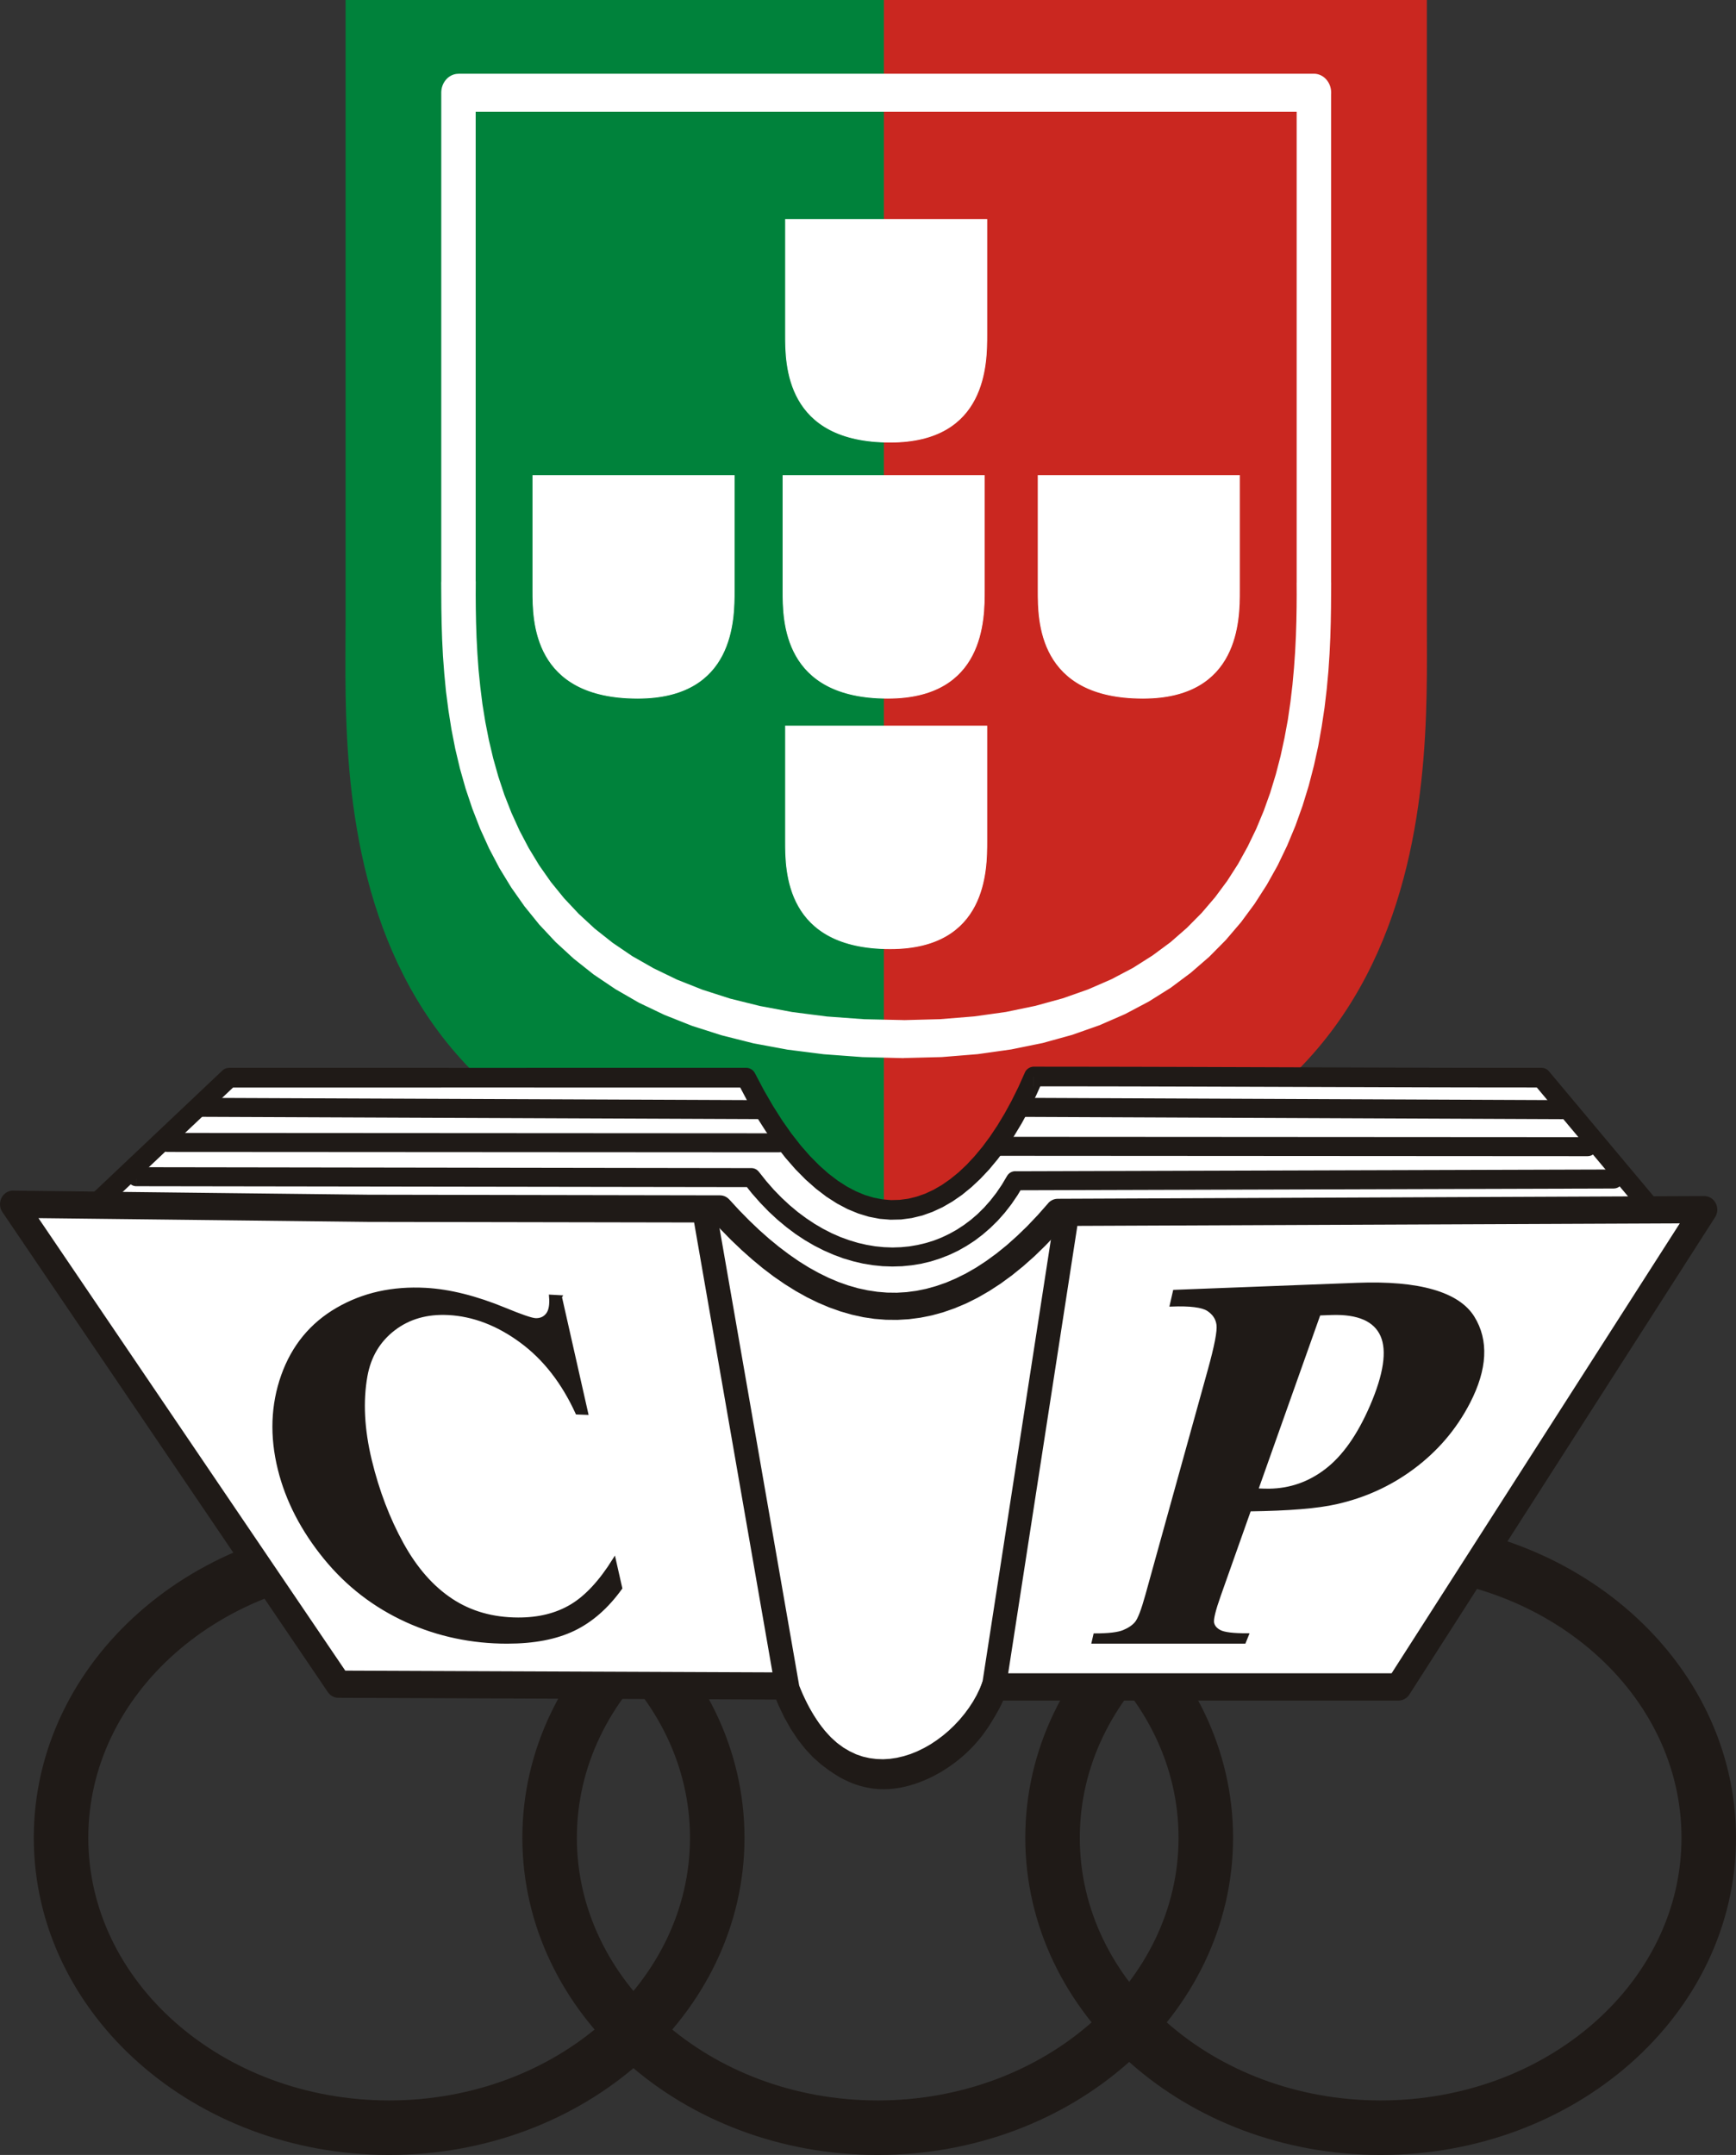 <?xml version="1.0" encoding="UTF-8"?>
<!DOCTYPE svg PUBLIC "-//W3C//DTD SVG 1.1//EN" "http://www.w3.org/Graphics/SVG/1.1/DTD/svg11.dtd">
<!-- Creator: CorelDRAW -->
<svg xmlns="http://www.w3.org/2000/svg" xml:space="preserve" width="166.251mm" height="206.281mm" style="shape-rendering:geometricPrecision; text-rendering:geometricPrecision; image-rendering:optimizeQuality; fill-rule:evenodd; clip-rule:evenodd"
viewBox="0 0 165.097 204.849"
 xmlns:xlink="http://www.w3.org/1999/xlink">
 <rect x="0" y="0" width="165.097" height="204.849" fill="#333333" stroke="none"/>
 <defs>
  <style type="text/css">
   <![CDATA[
    .str0 {stroke:white;stroke-width:0.076}
    .str3 {stroke:#1F1A17;stroke-width:0.324}
    .str2 {stroke:#1F1A17;stroke-width:5.184;stroke-linecap:round;stroke-linejoin:round}
    .str1 {stroke:#1F1A17;stroke-width:5.184;stroke-linecap:round;stroke-linejoin:round}
    .fil5 {fill:none}
    .fil3 {fill:white}
    .fil0 {fill:#00823B}
    .fil1 {fill:#CA2720}
    .fil4 {fill:#1F1A17;fill-rule:nonzero}
    .fil2 {fill:white;fill-rule:nonzero}
   ]]>
  </style>
 </defs>
 <g id="Capa_x0020_1">
  <g id="_337135560">
   <g>
    <g>
     <path id="_337130256" class="fil0" d="M32.865 0l51.636 0 -0.44 114.727c-53.549,0 -51.195,-40.171 -51.195,-55.526l0 -59.201z"/>
     <path id="_337127328" class="fil1" d="M135.696 0l-51.636 0 -0.002 114.727c53.549,0 51.638,-40.171 51.638,-55.526l0 -59.201z"/>
    </g>
    <g>
     <g>
      <path id="_337130376" class="fil2" d="M126.59 8.818l-1.636 1.809 -81.352 0 0 -3.618 81.352 0 1.636 1.809zm-1.636 1.809l0 -3.618 0.085 0.002 0.083 0.007 0.082 0.012 0.081 0.016 0.079 0.02 0.078 0.024 0.076 0.028 0.075 0.032 0.073 0.036 0.071 0.04 0.069 0.043 0.067 0.047 0.064 0.05 0.062 0.054 0.06 0.057 0.057 0.06 0.054 0.063 0.052 0.066 0.049 0.068 0.046 0.071 0.043 0.073 0.04 0.076 0.036 0.078 0.033 0.08 0.029 0.082 0.026 0.084 0.022 0.086 0.018 0.087 0.014 0.089 0.011 0.091 0.006 0.092 0.002 0.093 -0.002 0.093 -0.006 0.092 -0.011 0.091 -0.014 0.089 -0.018 0.087 -0.022 0.086 -0.026 0.084 -0.029 0.082 -0.033 0.08 -0.036 0.078 -0.04 0.076 -0.043 0.073 -0.046 0.071 -0.049 0.068 -0.052 0.066 -0.054 0.063 -0.057 0.06 -0.06 0.057 -0.062 0.054 -0.064 0.05 -0.067 0.047 -0.069 0.043 -0.071 0.04 -0.073 0.036 -0.075 0.032 -0.076 0.028 -0.078 0.024 -0.079 0.02 -0.081 0.016 -0.082 0.012 -0.083 0.007 -0.085 0.002zm-1.643 44.757l0.006 0 0 -46.566 3.273 0 0 46.566 -3.279 0zm0.006 0l3.273 0 -0.002 0.093 -0.006 0.091 -0.01 0.09 -0.014 0.089 -0.018 0.087 -0.022 0.086 -0.026 0.084 -0.029 0.082 -0.033 0.08 -0.036 0.078 -0.039 0.075 -0.043 0.073 -0.046 0.071 -0.049 0.068 -0.051 0.065 -0.054 0.063 -0.057 0.06 -0.059 0.057 -0.062 0.054 -0.064 0.05 -0.066 0.047 -0.069 0.043 -0.071 0.04 -0.072 0.036 -0.074 0.032 -0.076 0.028 -0.078 0.024 -0.079 0.02 -0.081 0.016 -0.082 0.011 -0.083 0.007 -0.084 0.002 -0.084 -0.002 -0.083 -0.007 -0.082 -0.011 -0.081 -0.016 -0.079 -0.02 -0.078 -0.024 -0.076 -0.028 -0.074 -0.032 -0.072 -0.036 -0.071 -0.04 -0.069 -0.043 -0.066 -0.047 -0.064 -0.05 -0.062 -0.054 -0.059 -0.057 -0.057 -0.06 -0.054 -0.063 -0.051 -0.065 -0.049 -0.068 -0.046 -0.071 -0.043 -0.073 -0.039 -0.075 -0.036 -0.078 -0.033 -0.08 -0.029 -0.082 -0.026 -0.084 -0.022 -0.086 -0.018 -0.087 -0.014 -0.089 -0.01 -0.09 -0.006 -0.091 -0.002 -0.093zm-37.374 45.2l0 -3.618 0 0.007 3.467 -0.092 3.239 -0.262 3.019 -0.423 2.805 -0.582 2.605 -0.716 2.406 -0.848 2.214 -0.963 2.041 -1.076 1.864 -1.18 1.712 -1.266 1.555 -1.357 1.411 -1.425 1.275 -1.49 1.152 -1.552 1.03 -1.605 0.915 -1.655 0.813 -1.682 0.713 -1.713 0.619 -1.727 0.533 -1.746 0.453 -1.741 0.375 -1.734 0.316 -1.71 0.246 -1.69 0.195 -1.647 0.145 -1.602 0.108 -1.546 0.073 -1.482 0.044 -1.4 0.023 -1.323 0.008 -1.229 -0.005 -1.126 3.285 0 -0.008 1.14 -0.008 1.258 -0.023 1.365 -0.044 1.471 -0.073 1.552 -0.108 1.631 -0.158 1.701 -0.208 1.76 -0.271 1.803 -0.329 1.851 -0.413 1.875 -0.492 1.897 -0.584 1.901 -0.683 1.911 -0.79 1.896 -0.903 1.879 -1.03 1.839 -1.158 1.803 -1.293 1.75 -1.442 1.688 -1.591 1.608 -1.747 1.513 -1.905 1.422 -2.082 1.307 -2.247 1.189 -2.432 1.062 -2.611 0.919 -2.798 0.773 -2.997 0.61 -3.198 0.451 -3.406 0.276 -3.621 0.092 0 0.007zm0 -3.611l0 3.604 -0.084 -0.002 -0.083 -0.007 -0.082 -0.011 -0.081 -0.016 -0.079 -0.02 -0.078 -0.024 -0.076 -0.028 -0.074 -0.032 -0.072 -0.036 -0.071 -0.04 -0.069 -0.043 -0.066 -0.047 -0.064 -0.05 -0.062 -0.054 -0.059 -0.057 -0.057 -0.06 -0.054 -0.063 -0.051 -0.065 -0.049 -0.068 -0.046 -0.071 -0.043 -0.073 -0.039 -0.075 -0.036 -0.078 -0.033 -0.08 -0.029 -0.082 -0.026 -0.084 -0.022 -0.086 -0.018 -0.087 -0.014 -0.089 -0.01 -0.09 -0.006 -0.091 -0.002 -0.093 0.002 -0.093 0.006 -0.091 0.01 -0.09 0.014 -0.089 0.018 -0.087 0.022 -0.086 0.026 -0.084 0.029 -0.082 0.033 -0.08 0.036 -0.078 0.039 -0.075 0.043 -0.073 0.046 -0.071 0.049 -0.068 0.051 -0.065 0.054 -0.063 0.057 -0.06 0.059 -0.057 0.062 -0.054 0.064 -0.05 0.066 -0.047 0.069 -0.043 0.071 -0.04 0.072 -0.036 0.074 -0.032 0.076 -0.028 0.078 -0.024 0.079 -0.02 0.081 -0.016 0.082 -0.011 0.083 -0.007 0.084 -0.002zm-43.977 -41.589l3.273 0 0.006 0 -0.005 1.173 0.009 1.27 0.025 1.351 0.048 1.437 0.079 1.499 0.111 1.559 0.164 1.617 0.206 1.652 0.274 1.691 0.337 1.714 0.408 1.727 0.487 1.732 0.574 1.734 0.675 1.719 0.771 1.696 0.88 1.67 0.992 1.635 1.117 1.59 1.25 1.537 1.391 1.481 1.533 1.415 1.696 1.341 1.86 1.264 2.045 1.164 2.224 1.075 2.418 0.957 2.626 0.843 2.842 0.705 3.059 0.572 3.297 0.423 3.529 0.258 3.776 0.083 0 3.618 -3.917 -0.098 -3.683 -0.272 -3.451 -0.438 -3.239 -0.601 -3.022 -0.762 -2.819 -0.899 -2.624 -1.041 -2.43 -1.16 -2.237 -1.291 -2.065 -1.391 -1.888 -1.496 -1.726 -1.585 -1.558 -1.664 -1.404 -1.735 -1.258 -1.788 -1.12 -1.833 -0.983 -1.868 -0.86 -1.894 -0.739 -1.903 -0.638 -1.903 -0.539 -1.901 -0.447 -1.883 -0.363 -1.855 -0.287 -1.818 -0.231 -1.779 -0.164 -1.716 -0.124 -1.658 -0.079 -1.584 -0.048 -1.493 -0.025 -1.407 -0.009 -1.298 -0.008 -1.187 0.006 0zm3.279 0l-3.285 0 0.002 -0.093 0.006 -0.092 0.011 -0.091 0.014 -0.089 0.018 -0.087 0.022 -0.086 0.026 -0.084 0.029 -0.082 0.033 -0.08 0.036 -0.078 0.04 -0.076 0.043 -0.073 0.046 -0.071 0.049 -0.068 0.052 -0.066 0.054 -0.063 0.057 -0.06 0.06 -0.057 0.062 -0.054 0.064 -0.05 0.067 -0.047 0.069 -0.043 0.071 -0.04 0.073 -0.036 0.075 -0.032 0.076 -0.028 0.078 -0.024 0.079 -0.02 0.081 -0.016 0.082 -0.012 0.083 -0.007 0.085 -0.002 0.085 0.002 0.083 0.007 0.082 0.012 0.081 0.016 0.079 0.02 0.078 0.024 0.076 0.028 0.075 0.032 0.073 0.036 0.071 0.04 0.069 0.043 0.067 0.047 0.064 0.05 0.062 0.054 0.06 0.057 0.057 0.06 0.054 0.063 0.052 0.066 0.049 0.068 0.046 0.071 0.043 0.073 0.04 0.076 0.036 0.078 0.033 0.08 0.029 0.082 0.026 0.084 0.022 0.086 0.018 0.087 0.014 0.089 0.011 0.091 0.006 0.092 0.002 0.093zm-1.643 -48.375l1.636 1.809 0 46.566 -3.273 0 0 -46.566 1.636 -1.809zm1.636 1.809l-3.273 0 0.002 -0.093 0.006 -0.091 0.01 -0.09 0.014 -0.089 0.018 -0.087 0.022 -0.086 0.026 -0.084 0.029 -0.082 0.033 -0.08 0.036 -0.078 0.039 -0.075 0.043 -0.073 0.046 -0.071 0.049 -0.068 0.051 -0.065 0.054 -0.063 0.057 -0.06 0.059 -0.057 0.062 -0.054 0.064 -0.05 0.066 -0.047 0.069 -0.043 0.071 -0.04 0.072 -0.036 0.074 -0.032 0.076 -0.028 0.078 -0.024 0.079 -0.02 0.081 -0.016 0.082 -0.011 0.083 -0.007 0.084 -0.002 0.084 0.002 0.083 0.007 0.082 0.011 0.081 0.016 0.079 0.02 0.078 0.024 0.076 0.028 0.074 0.032 0.072 0.036 0.071 0.04 0.069 0.043 0.066 0.047 0.064 0.05 0.062 0.054 0.059 0.057 0.057 0.06 0.054 0.063 0.051 0.065 0.049 0.068 0.046 0.071 0.043 0.073 0.039 0.075 0.036 0.078 0.033 0.08 0.029 0.082 0.026 0.084 0.022 0.086 0.018 0.087 0.014 0.089 0.01 0.09 0.006 0.091 0.002 0.093z"/>
     </g>
     <g>
      <path id="_337130784" class="fil3 str0" d="M74.705 20.863l19.142 0 0 10.957c0,2.698 0,10.21 -9.179,10.21 -9.963,0 -9.963,-7.388 -9.963,-10.21l0 -10.957z"/>
      <g>
       <path id="_337131960" class="fil3 str0" d="M50.68 45.205l19.142 0 0 10.957c0,2.698 0,10.21 -9.179,10.21 -9.963,0 -9.963,-7.388 -9.963,-10.21l0 -10.957z"/>
       <path id="_337130616" class="fil3 str0" d="M74.467 45.205l19.142 0 0 10.957c0,2.698 0,10.21 -9.179,10.21 -9.963,0 -9.963,-7.388 -9.963,-10.21l0 -10.957z"/>
       <path id="_337130856" class="fil3 str0" d="M98.73 45.205l19.142 0 0 10.957c0,2.698 0,10.21 -9.179,10.21 -9.963,0 -9.963,-7.388 -9.963,-10.21l0 -10.957z"/>
      </g>
      <path id="_337130496" class="fil3 str0" d="M74.705 69.017l19.142 0 0 10.957c0,2.698 0,10.21 -9.179,10.21 -9.963,0 -9.963,-7.388 -9.963,-10.21l0 -10.957z"/>
     </g>
    </g>
   </g>
   <g>
    <path class="fil3" d="M21.796 102.443c16.248,0 32.913,0 49.163,0 9.207,18.248 20.801,15.251 27.363,-0.11 15.925,0 32.346,0.11 48.271,0.11l10.966 13.088c-18.738,0.026 -37.193,0.766 -55.932,0.793 -10.21,12.65 -23.887,11.959 -34.303,-1.094 -19.617,0.029 -39.381,-0.083 -58.999,-0.054l13.471 -12.733z"/>
    <path id="1" class="fil4" d="M71.795 102.022l-1.672 0.842 0.836 0.516 -1.525 0 -1.527 0 -1.529 0 -1.531 0 -1.533 0 -1.534 0 -1.536 0 -1.537 0 -1.539 0 -1.54 0 -1.541 0 -1.541 0 -1.542 0 -1.542 -0.004 -1.543 0 -1.543 0 -1.543 0 -1.543 0 -1.542 0.004 -1.542 0 -1.541 0 -1.54 0 -1.54 0 -1.538 0 -1.537 0 -1.536 0 -1.534 0 -1.533 0 -1.531 0 -1.529 0 -1.527 0 -1.524 0 0 -1.874 1.524 0 1.527 0 1.529 0 1.531 0 1.533 0 1.534 0 1.536 0 1.537 0 1.538 0 1.54 0 1.54 0 1.541 0 1.542 0 1.542 0.004 1.543 0 1.543 0 1.543 0 1.543 0 1.542 -0.004 1.542 0 1.541 0 1.541 0 1.54 0 1.539 0 1.537 0 1.536 0 1.534 0 1.533 0 1.531 0 1.529 0 1.527 0 1.525 0 0.836 0.516zm-0.836 1.358l0 -1.874 0.048 0.001 0.048 0.004 0.047 0.006 0.046 0.008 0.045 0.01 0.044 0.013 0.044 0.015 0.043 0.017 0.042 0.019 0.04 0.021 0.039 0.023 0.038 0.024 0.037 0.026 0.035 0.028 0.034 0.029 0.033 0.031 0.031 0.032 0.029 0.034 0.028 0.035 0.026 0.037 0.024 0.038 0.023 0.039 0.021 0.04 0.019 0.042 0.017 0.043 0.015 0.044 0.013 0.044 0.011 0.045 0.008 0.046 0.006 0.047 0.004 0.048 0.001 0.048 -0.001 0.048 -0.004 0.048 -0.006 0.047 -0.008 0.046 -0.011 0.045 -0.013 0.044 -0.015 0.044 -0.017 0.043 -0.019 0.042 -0.021 0.04 -0.023 0.039 -0.024 0.038 -0.026 0.037 -0.028 0.035 -0.029 0.034 -0.031 0.032 -0.033 0.031 -0.034 0.029 -0.035 0.028 -0.037 0.026 -0.038 0.024 -0.039 0.023 -0.04 0.021 -0.042 0.019 -0.043 0.017 -0.044 0.015 -0.044 0.013 -0.045 0.01 -0.046 0.008 -0.047 0.006 -0.048 0.004 -0.048 0.001zm27.363 -1.984l0 1.874 0.862 -0.571 -0.644 1.433 -0.672 1.362 -0.703 1.29 -0.732 1.213 -0.76 1.134 -0.786 1.057 -0.811 0.975 -0.838 0.891 -0.864 0.809 -0.885 0.722 -0.912 0.63 -0.934 0.54 -0.958 0.444 -0.974 0.347 -0.995 0.241 -1.008 0.136 -1.016 0.023 -1.026 -0.084 -1.024 -0.197 -1.023 -0.311 -1.018 -0.42 -1.008 -0.534 -1.001 -0.642 -0.988 -0.755 -0.981 -0.867 -0.966 -0.976 -0.956 -1.095 -0.942 -1.204 -0.929 -1.322 -0.919 -1.441 -0.901 -1.559 -0.885 -1.678 1.672 -0.842 0.855 1.62 0.864 1.493 0.868 1.368 0.878 1.249 0.883 1.13 0.883 1.007 0.885 0.896 0.878 0.779 0.878 0.668 0.869 0.561 0.862 0.453 0.85 0.354 0.84 0.253 0.833 0.16 0.82 0.07 0.818 -0.023 0.81 -0.107 0.805 -0.197 0.805 -0.281 0.797 -0.371 0.795 -0.459 0.787 -0.549 0.783 -0.634 0.769 -0.722 0.758 -0.811 0.745 -0.894 0.727 -0.977 0.708 -1.061 0.688 -1.14 0.666 -1.217 0.643 -1.297 0.615 -1.374 0.862 -0.571zm0.862 1.303l-1.724 -0.732 0.02 -0.044 0.022 -0.042 0.024 -0.041 0.026 -0.039 0.027 -0.038 0.029 -0.036 0.031 -0.034 0.032 -0.032 0.034 -0.031 0.035 -0.029 0.036 -0.027 0.037 -0.025 0.038 -0.023 0.039 -0.022 0.04 -0.02 0.041 -0.018 0.042 -0.016 0.043 -0.014 0.043 -0.012 0.044 -0.01 0.044 -0.008 0.045 -0.005 0.045 -0.003 0.046 -0.001 0.046 0.001 0.046 0.003 0.046 0.006 0.046 0.008 0.046 0.011 0.045 0.013 0.045 0.015 0.045 0.018 0.044 0.02 0.042 0.022 0.041 0.024 0.039 0.026 0.038 0.027 0.036 0.029 0.034 0.031 0.033 0.032 0.031 0.033 0.029 0.035 0.027 0.036 0.026 0.037 0.024 0.038 0.022 0.039 0.02 0.04 0.018 0.041 0.016 0.042 0.014 0.043 0.012 0.043 0.01 0.044 0.008 0.044 0.005 0.045 0.003 0.045 0.001 0.045 -0.001 0.046 -0.003 0.046 -0.006 0.046 -0.008 0.046 -0.011 0.046 -0.013 0.045 -0.015 0.045 -0.018 0.045zm48.128 -0.857l-1.438 1.2 0.719 0.337 -1.494 -0.004 -1.497 -0.001 -1.5 -0.001 -1.502 -0.002 -1.504 -0.002 -1.506 -0.003 -1.508 -0.003 -1.51 -0.004 -1.511 -0.004 -1.512 -0.004 -1.513 -0.005 -1.514 -0.005 -1.515 -0.005 -1.516 -0.005 -1.516 -0.005 -1.516 -0.005 -1.516 -0.005 -1.516 -0.005 -1.516 -0.005 -1.515 -0.005 -1.514 -0.005 -1.514 -0.005 -1.512 -0.004 -1.511 -0.004 -1.51 -0.004 -1.508 -0.003 -1.506 -0.003 -1.504 -0.002 -1.502 -0.002 -1.5 -0.001 -1.497 -0.001 -1.494 0.003 0 -1.874 1.494 0.004 1.497 0.001 1.5 0.001 1.502 0.002 1.504 0.002 1.506 0.003 1.508 0.003 1.51 0.004 1.511 0.004 1.512 0.004 1.514 0.005 1.514 0.005 1.515 0.005 1.516 0.005 1.516 0.005 1.516 0.005 1.516 0.005 1.516 0.005 1.516 0.005 1.515 0.005 1.514 0.005 1.513 0.005 1.512 0.004 1.511 0.004 1.51 0.004 1.508 0.003 1.506 0.003 1.504 0.002 1.502 0.002 1.5 0.001 1.497 0.001 1.494 -0.003 0.719 0.337zm-0.719 1.537l0 -1.874 0.048 0.001 0.048 0.004 0.047 0.006 0.046 0.008 0.045 0.01 0.044 0.013 0.044 0.015 0.043 0.017 0.042 0.019 0.04 0.021 0.039 0.023 0.038 0.024 0.037 0.026 0.035 0.028 0.034 0.029 0.033 0.031 0.031 0.032 0.029 0.034 0.028 0.035 0.026 0.037 0.024 0.038 0.023 0.039 0.021 0.04 0.019 0.042 0.017 0.043 0.015 0.044 0.013 0.044 0.011 0.045 0.008 0.046 0.006 0.047 0.004 0.048 0.001 0.048 -0.001 0.048 -0.004 0.048 -0.006 0.047 -0.008 0.046 -0.011 0.045 -0.013 0.044 -0.015 0.044 -0.017 0.043 -0.019 0.042 -0.021 0.04 -0.023 0.039 -0.024 0.038 -0.026 0.037 -0.028 0.035 -0.029 0.034 -0.031 0.032 -0.033 0.031 -0.034 0.029 -0.035 0.028 -0.037 0.026 -0.038 0.024 -0.039 0.023 -0.04 0.021 -0.042 0.019 -0.043 0.017 -0.044 0.015 -0.044 0.013 -0.045 0.01 -0.046 0.008 -0.047 0.006 -0.048 0.004 -0.048 0.001zm10.966 13.084l-0.719 -0.333 -10.966 -13.088 1.438 -1.2 10.966 13.088 -0.719 1.533zm-0.719 -0.333l1.438 -1.2 0.03 0.038 0.028 0.039 0.026 0.04 0.023 0.041 0.021 0.041 0.019 0.042 0.017 0.043 0.014 0.043 0.012 0.044 0.01 0.044 0.008 0.044 0.006 0.045 0.004 0.045 0.001 0.045 -0.001 0.045 -0.003 0.045 -0.005 0.045 -0.007 0.044 -0.009 0.044 -0.011 0.044 -0.014 0.043 -0.016 0.042 -0.018 0.042 -0.02 0.041 -0.022 0.04 -0.024 0.039 -0.026 0.038 -0.028 0.037 -0.03 0.036 -0.032 0.035 -0.034 0.033 -0.036 0.032 -0.038 0.03 -0.039 0.028 -0.04 0.025 -0.041 0.023 -0.041 0.021 -0.042 0.019 -0.043 0.017 -0.043 0.014 -0.044 0.012 -0.044 0.01 -0.045 0.008 -0.045 0.006 -0.045 0.004 -0.045 0.001 -0.045 -0.001 -0.045 -0.003 -0.045 -0.005 -0.044 -0.007 -0.044 -0.009 -0.044 -0.011 -0.043 -0.013 -0.043 -0.016 -0.042 -0.018 -0.041 -0.02 -0.04 -0.022 -0.039 -0.024 -0.038 -0.026 -0.037 -0.028 -0.036 -0.03 -0.035 -0.032 -0.033 -0.034 -0.032 -0.036zm-54.483 0.779l-1.46 -1.171 0.73 -0.348 1.756 -0.005 1.751 -0.009 1.753 -0.012 1.748 -0.016 1.75 -0.019 1.746 -0.022 1.748 -0.024 1.744 -0.027 1.746 -0.029 1.746 -0.03 1.745 -0.032 1.745 -0.033 1.74 -0.034 1.744 -0.035 1.744 -0.036 1.744 -0.036 1.743 -0.036 1.744 -0.036 1.744 -0.035 1.748 -0.034 1.745 -0.033 1.745 -0.032 1.746 -0.03 1.746 -0.029 1.751 -0.027 1.748 -0.024 1.753 -0.022 1.75 -0.019 1.755 -0.015 1.753 -0.012 1.758 -0.008 1.756 -0.004 0 1.867 -1.756 0.004 -1.751 0.008 -1.753 0.012 -1.748 0.015 -1.75 0.019 -1.745 0.022 -1.748 0.024 -1.744 0.027 -1.746 0.029 -1.746 0.03 -1.745 0.032 -1.745 0.033 -1.74 0.034 -1.744 0.035 -1.744 0.036 -1.743 0.036 -1.744 0.036 -1.744 0.036 -1.744 0.035 -1.748 0.034 -1.745 0.033 -1.745 0.032 -1.746 0.03 -1.746 0.029 -1.751 0.027 -1.748 0.024 -1.753 0.022 -1.75 0.019 -1.755 0.016 -1.753 0.012 -1.758 0.009 -1.756 0.005 0.73 -0.348zm-0.73 -1.519l0 1.867 -0.048 -0.001 -0.047 -0.004 -0.047 -0.006 -0.046 -0.008 -0.045 -0.01 -0.044 -0.013 -0.043 -0.015 -0.042 -0.017 -0.041 -0.019 -0.04 -0.021 -0.039 -0.023 -0.038 -0.024 -0.037 -0.026 -0.035 -0.028 -0.034 -0.029 -0.032 -0.031 -0.031 -0.032 -0.029 -0.034 -0.028 -0.035 -0.026 -0.037 -0.024 -0.038 -0.023 -0.039 -0.021 -0.04 -0.019 -0.041 -0.017 -0.042 -0.015 -0.043 -0.013 -0.044 -0.011 -0.045 -0.008 -0.046 -0.006 -0.047 -0.004 -0.047 -0.001 -0.048 0.001 -0.048 0.004 -0.047 0.006 -0.047 0.008 -0.046 0.011 -0.045 0.013 -0.044 0.015 -0.043 0.017 -0.042 0.019 -0.041 0.021 -0.04 0.023 -0.039 0.024 -0.038 0.026 -0.037 0.028 -0.035 0.029 -0.034 0.031 -0.032 0.032 -0.031 0.034 -0.029 0.035 -0.028 0.037 -0.026 0.038 -0.024 0.039 -0.023 0.04 -0.021 0.041 -0.019 0.042 -0.017 0.043 -0.015 0.044 -0.013 0.045 -0.01 0.046 -0.008 0.047 -0.006 0.047 -0.004 0.048 -0.001zm-34.303 0.773l0 -1.867 0.733 0.351 0.96 1.158 0.978 1.086 0.995 1.016 1.003 0.94 1.017 0.867 1.026 0.793 1.038 0.724 1.041 0.65 1.05 0.576 1.051 0.505 1.058 0.431 1.063 0.361 1.06 0.286 1.063 0.218 1.062 0.147 1.062 0.076 1.065 0.004 1.06 -0.068 1.057 -0.14 1.052 -0.212 1.051 -0.281 1.044 -0.357 1.04 -0.429 1.034 -0.502 1.027 -0.579 1.019 -0.652 1.01 -0.73 0.996 -0.803 0.988 -0.884 0.971 -0.958 0.957 -1.04 0.942 -1.114 1.46 1.171 -0.993 1.18 -1.016 1.098 -1.037 1.024 -1.054 0.943 -1.076 0.869 -1.091 0.788 -1.107 0.711 -1.123 0.63 -1.137 0.554 -1.15 0.473 -1.161 0.393 -1.168 0.317 -1.177 0.234 -1.181 0.154 -1.184 0.075 -1.183 -0.004 -1.187 -0.083 -1.186 -0.162 -1.181 -0.241 -1.178 -0.323 -1.166 -0.397 -1.16 -0.475 -1.154 -0.55 -1.138 -0.627 -1.129 -0.701 -1.111 -0.775 -1.1 -0.852 -1.083 -0.925 -1.069 -0.998 -1.046 -1.068 -1.029 -1.144 -1.012 -1.217 0.733 0.351zm0.733 -1.515l-1.467 1.164 -0.029 -0.038 -0.027 -0.039 -0.025 -0.04 -0.022 -0.041 -0.02 -0.042 -0.018 -0.043 -0.016 -0.043 -0.013 -0.044 -0.011 -0.044 -0.009 -0.044 -0.007 -0.045 -0.005 -0.045 -0.002 -0.045 -0 -0.045 0.002 -0.045 0.004 -0.045 0.006 -0.044 0.008 -0.044 0.01 -0.044 0.013 -0.043 0.015 -0.043 0.017 -0.042 0.019 -0.041 0.021 -0.04 0.023 -0.04 0.025 -0.039 0.027 -0.038 0.029 -0.036 0.031 -0.035 0.033 -0.034 0.035 -0.032 0.037 -0.031 0.039 -0.029 0.039 -0.027 0.04 -0.024 0.041 -0.022 0.042 -0.02 0.043 -0.018 0.043 -0.015 0.044 -0.013 0.044 -0.011 0.044 -0.009 0.045 -0.007 0.045 -0.005 0.045 -0.002 0.045 -0 0.045 0.002 0.045 0.004 0.045 0.006 0.044 0.008 0.044 0.01 0.043 0.013 0.043 0.015 0.042 0.017 0.041 0.019 0.041 0.021 0.04 0.023 0.039 0.025 0.038 0.027 0.036 0.029 0.035 0.031 0.034 0.033 0.032 0.035 0.031 0.037zm-60.378 -0.149l1.291 1.354 -0.645 -1.61 1.84 -0.002 1.84 -0.001 1.841 -0.001 1.842 -0.004 1.842 0.004 1.843 0.001 1.844 0.002 1.844 0.002 1.845 0.002 1.845 0.003 1.845 0.003 1.845 0.003 1.846 0.003 1.846 0.004 1.846 0.004 1.846 0.004 1.846 0.004 1.846 0.004 1.846 0.004 1.846 0.003 1.845 0.003 1.845 0.003 1.845 0.003 1.845 0.002 1.844 0.002 1.844 0.002 1.843 0.001 1.842 -0.003 1.842 0.004 1.841 -0.001 1.84 -0.001 1.84 -0.002 0 1.867 -1.84 0.002 -1.84 0.001 -1.841 0.001 -1.842 0.004 -1.842 -0.004 -1.843 -0.001 -1.844 -0.002 -1.844 -0.002 -1.845 -0.002 -1.845 -0.003 -1.845 -0.003 -1.845 -0.003 -1.846 -0.003 -1.846 -0.004 -1.846 -0.004 -1.846 -0.004 -1.846 -0.004 -1.846 -0.004 -1.846 -0.004 -1.846 -0.003 -1.845 -0.003 -1.845 -0.003 -1.845 -0.003 -1.845 -0.002 -1.844 -0.002 -1.844 -0.002 -1.843 -0.001 -1.842 0.003 -1.842 -0.004 -1.841 0.001 -1.84 0.001 -1.84 0.002 -0.645 -1.61zm0.645 -0.256l0 1.867 -0.048 -0.001 -0.047 -0.004 -0.047 -0.006 -0.046 -0.008 -0.045 -0.01 -0.044 -0.013 -0.043 -0.015 -0.042 -0.017 -0.041 -0.019 -0.04 -0.021 -0.039 -0.023 -0.038 -0.024 -0.037 -0.026 -0.035 -0.028 -0.034 -0.029 -0.033 -0.031 -0.031 -0.032 -0.029 -0.034 -0.028 -0.035 -0.026 -0.037 -0.024 -0.038 -0.023 -0.039 -0.021 -0.04 -0.019 -0.041 -0.017 -0.042 -0.015 -0.043 -0.013 -0.044 -0.011 -0.045 -0.008 -0.046 -0.006 -0.047 -0.004 -0.047 -0.001 -0.048 0.001 -0.048 0.004 -0.047 0.006 -0.047 0.008 -0.046 0.011 -0.045 0.013 -0.044 0.015 -0.043 0.017 -0.042 0.019 -0.041 0.021 -0.04 0.023 -0.039 0.024 -0.038 0.026 -0.037 0.028 -0.035 0.029 -0.034 0.031 -0.032 0.033 -0.031 0.034 -0.029 0.035 -0.028 0.037 -0.026 0.038 -0.024 0.039 -0.023 0.04 -0.021 0.041 -0.019 0.042 -0.017 0.043 -0.015 0.044 -0.013 0.045 -0.01 0.046 -0.008 0.047 -0.006 0.047 -0.004 0.048 -0.001zm13.471 -12.737l0.645 1.614 -13.471 12.733 -1.291 -1.354 13.471 -12.733 0.645 -0.26zm0.645 1.614l-1.291 -1.354 0.036 -0.032 0.037 -0.03 0.038 -0.028 0.039 -0.026 0.04 -0.024 0.041 -0.021 0.042 -0.019 0.042 -0.017 0.043 -0.015 0.043 -0.013 0.044 -0.011 0.044 -0.009 0.045 -0.006 0.045 -0.004 0.045 -0.002 0.045 0 0.045 0.002 0.045 0.004 0.044 0.006 0.044 0.009 0.044 0.011 0.043 0.013 0.043 0.015 0.042 0.017 0.042 0.019 0.041 0.021 0.04 0.024 0.039 0.026 0.038 0.028 0.037 0.03 0.035 0.032 0.034 0.034 0.032 0.036 0.03 0.037 0.028 0.038 0.026 0.039 0.024 0.04 0.021 0.041 0.019 0.042 0.017 0.042 0.015 0.043 0.013 0.043 0.011 0.044 0.009 0.044 0.006 0.044 0.004 0.045 0.002 0.045 0 0.045 -0.002 0.045 -0.004 0.045 -0.006 0.044 -0.009 0.044 -0.011 0.044 -0.013 0.043 -0.015 0.043 -0.017 0.042 -0.019 0.041 -0.021 0.041 -0.023 0.04 -0.026 0.039 -0.028 0.038 -0.03 0.037 -0.032 0.035 -0.034 0.034z"/>
   </g>
   <g>
    <path class="fil5 str1" d="M37.008 147.138c17.231,0 31.203,12.341 31.203,27.559 0,15.218 -13.972,27.56 -31.203,27.56 -17.23,0 -31.203,-12.342 -31.203,-27.56 0,-15.218 13.973,-27.559 31.203,-27.559z"/>
    <path class="fil5 str2" d="M83.472 147.138c17.23,0 31.203,12.341 31.203,27.559 0,15.218 -13.973,27.56 -31.203,27.56 -17.231,0 -31.203,-12.342 -31.203,-27.56 0,-15.218 13.973,-27.559 31.203,-27.559z"/>
    <path class="fil5 str1" d="M131.302 147.138c17.23,0 31.203,12.341 31.203,27.559 0,15.218 -13.973,27.56 -31.203,27.56 -17.231,0 -31.203,-12.342 -31.203,-27.56 0,-15.218 13.972,-27.559 31.203,-27.559z"/>
   </g>
   <g>
    <g>
     <path class="fil4" d="M19.304 104.362l-0.007 1.803 -0.046 -0.001 -0.045 -0.004 -0.044 -0.006 -0.044 -0.008 -0.043 -0.01 -0.042 -0.012 -0.041 -0.014 -0.04 -0.016 -0.039 -0.018 -0.038 -0.02 -0.037 -0.022 -0.036 -0.024 -0.035 -0.025 -0.033 -0.027 -0.032 -0.028 -0.031 -0.03 -0.029 -0.031 -0.028 -0.033 -0.026 -0.034 -0.025 -0.035 -0.023 -0.037 -0.021 -0.038 -0.019 -0.039 -0.018 -0.04 -0.016 -0.041 -0.014 -0.042 -0.012 -0.043 -0.01 -0.044 -0.008 -0.044 -0.005 -0.045 -0.003 -0.046 -0.001 -0.046 0.001 -0.046 0.004 -0.046 0.006 -0.045 0.008 -0.044 0.01 -0.044 0.012 -0.043 0.014 -0.042 0.016 -0.041 0.018 -0.04 0.02 -0.039 0.022 -0.038 0.023 -0.037 0.025 -0.035 0.027 -0.034 0.028 -0.033 0.03 -0.031 0.031 -0.03 0.032 -0.028 0.034 -0.027 0.035 -0.025 0.036 -0.023 0.037 -0.022 0.038 -0.02 0.04 -0.018 0.04 -0.016 0.041 -0.014 0.042 -0.012 0.043 -0.01 0.044 -0.008 0.045 -0.006 0.045 -0.003 0.046 -0.001zm53.194 2.021l-53.201 -0.218 0.007 -1.803 53.201 0.218 -0.007 1.803zm0 0l0.007 -1.803 0.046 0.001 0.045 0.004 0.044 0.006 0.044 0.008 0.043 0.01 0.042 0.012 0.041 0.014 0.04 0.016 0.039 0.018 0.038 0.02 0.037 0.022 0.036 0.024 0.035 0.025 0.033 0.027 0.032 0.028 0.031 0.03 0.029 0.031 0.028 0.033 0.026 0.034 0.025 0.035 0.023 0.037 0.021 0.038 0.019 0.039 0.018 0.04 0.016 0.041 0.014 0.042 0.012 0.043 0.01 0.044 0.008 0.044 0.005 0.045 0.003 0.046 0.001 0.046 -0.001 0.046 -0.004 0.046 -0.006 0.045 -0.008 0.044 -0.01 0.044 -0.012 0.043 -0.014 0.042 -0.016 0.041 -0.018 0.04 -0.02 0.039 -0.022 0.038 -0.023 0.037 -0.025 0.035 -0.027 0.034 -0.028 0.033 -0.03 0.031 -0.031 0.03 -0.032 0.028 -0.034 0.027 -0.035 0.025 -0.036 0.023 -0.037 0.022 -0.038 0.02 -0.04 0.018 -0.04 0.016 -0.041 0.014 -0.042 0.012 -0.043 0.01 -0.044 0.008 -0.045 0.006 -0.045 0.003 -0.046 0.001z"/>
    </g>
    <g>
     <path class="fil4" d="M97.104 104.36l-0.007 1.809 -0.045 -0.001 -0.045 -0.004 -0.044 -0.006 -0.043 -0.008 -0.043 -0.01 -0.042 -0.012 -0.041 -0.014 -0.04 -0.016 -0.039 -0.018 -0.038 -0.02 -0.037 -0.022 -0.036 -0.024 -0.034 -0.025 -0.033 -0.027 -0.032 -0.029 -0.03 -0.03 -0.029 -0.031 -0.028 -0.033 -0.026 -0.034 -0.025 -0.036 -0.023 -0.037 -0.021 -0.038 -0.019 -0.039 -0.017 -0.04 -0.016 -0.041 -0.014 -0.042 -0.012 -0.043 -0.01 -0.044 -0.008 -0.045 -0.005 -0.045 -0.003 -0.046 -0.001 -0.047 0.001 -0.047 0.004 -0.046 0.006 -0.045 0.008 -0.044 0.01 -0.044 0.012 -0.043 0.014 -0.042 0.016 -0.041 0.018 -0.04 0.02 -0.039 0.021 -0.038 0.023 -0.037 0.025 -0.035 0.026 -0.034 0.028 -0.033 0.029 -0.031 0.031 -0.03 0.032 -0.028 0.033 -0.027 0.035 -0.025 0.036 -0.023 0.037 -0.022 0.038 -0.02 0.039 -0.018 0.04 -0.016 0.041 -0.014 0.042 -0.012 0.043 -0.01 0.043 -0.008 0.044 -0.006 0.045 -0.003 0.045 -0.001zm51.418 2.027l-51.425 -0.218 0.007 -1.809 51.425 0.218 -0.007 1.809zm0 0l0.007 -1.809 0.045 0.001 0.045 0.004 0.044 0.006 0.043 0.008 0.043 0.01 0.042 0.012 0.041 0.014 0.04 0.016 0.039 0.018 0.038 0.02 0.037 0.022 0.036 0.024 0.034 0.025 0.033 0.027 0.032 0.029 0.03 0.03 0.029 0.031 0.028 0.033 0.026 0.034 0.025 0.036 0.023 0.037 0.021 0.038 0.019 0.039 0.017 0.04 0.016 0.041 0.014 0.042 0.012 0.043 0.01 0.044 0.008 0.045 0.005 0.045 0.003 0.046 0.001 0.047 -0.001 0.047 -0.004 0.046 -0.006 0.045 -0.008 0.044 -0.01 0.044 -0.012 0.043 -0.014 0.042 -0.016 0.041 -0.018 0.04 -0.02 0.039 -0.021 0.038 -0.023 0.037 -0.025 0.035 -0.026 0.034 -0.028 0.033 -0.029 0.031 -0.031 0.03 -0.032 0.028 -0.033 0.027 -0.035 0.025 -0.036 0.023 -0.037 0.022 -0.038 0.02 -0.039 0.018 -0.04 0.016 -0.041 0.014 -0.042 0.012 -0.043 0.01 -0.043 0.008 -0.044 0.006 -0.045 0.003 -0.045 0.001z"/>
    </g>
    <g>
     <path class="fil4" d="M15.947 107.695l0 1.807 -0.045 -0.001 -0.044 -0.003 -0.044 -0.006 -0.043 -0.008 -0.042 -0.01 -0.042 -0.012 -0.041 -0.014 -0.04 -0.016 -0.039 -0.018 -0.038 -0.02 -0.037 -0.022 -0.036 -0.023 -0.034 -0.025 -0.033 -0.027 -0.032 -0.028 -0.03 -0.03 -0.029 -0.031 -0.028 -0.033 -0.026 -0.034 -0.024 -0.035 -0.023 -0.037 -0.021 -0.038 -0.019 -0.039 -0.018 -0.04 -0.016 -0.041 -0.014 -0.042 -0.012 -0.043 -0.01 -0.044 -0.008 -0.044 -0.006 -0.045 -0.003 -0.046 -0.001 -0.046 0.001 -0.046 0.003 -0.046 0.006 -0.045 0.008 -0.044 0.01 -0.044 0.012 -0.043 0.014 -0.042 0.016 -0.041 0.018 -0.04 0.019 -0.039 0.021 -0.038 0.023 -0.037 0.024 -0.035 0.026 -0.034 0.028 -0.033 0.029 -0.031 0.03 -0.03 0.032 -0.028 0.033 -0.027 0.034 -0.025 0.036 -0.023 0.037 -0.022 0.038 -0.02 0.039 -0.018 0.04 -0.016 0.041 -0.014 0.042 -0.012 0.042 -0.01 0.043 -0.008 0.044 -0.006 0.044 -0.003 0.045 -0.001zm58.154 1.843l-58.154 -0.035 0 -1.807 58.154 0.035 0 1.807zm0 0l0 -1.807 0.045 0.001 0.044 0.003 0.044 0.006 0.043 0.008 0.042 0.01 0.042 0.012 0.041 0.014 0.04 0.016 0.039 0.018 0.038 0.02 0.037 0.022 0.036 0.023 0.034 0.025 0.033 0.027 0.032 0.028 0.03 0.03 0.029 0.031 0.028 0.033 0.026 0.034 0.024 0.035 0.023 0.037 0.021 0.038 0.019 0.039 0.018 0.04 0.016 0.041 0.014 0.042 0.012 0.043 0.01 0.044 0.008 0.044 0.006 0.045 0.003 0.046 0.001 0.046 -0.001 0.046 -0.003 0.046 -0.006 0.045 -0.008 0.044 -0.01 0.044 -0.012 0.043 -0.014 0.042 -0.016 0.041 -0.018 0.04 -0.019 0.039 -0.021 0.038 -0.023 0.037 -0.024 0.035 -0.026 0.034 -0.028 0.033 -0.029 0.031 -0.03 0.03 -0.032 0.028 -0.033 0.027 -0.034 0.025 -0.036 0.023 -0.037 0.022 -0.038 0.02 -0.039 0.018 -0.04 0.016 -0.041 0.014 -0.042 0.012 -0.042 0.01 -0.043 0.008 -0.044 0.006 -0.044 0.003 -0.045 0.001z"/>
    </g>
    <g>
     <path class="fil4" d="M94.91 108.063l0 1.807 -0.045 -0.001 -0.045 -0.003 -0.044 -0.006 -0.043 -0.008 -0.043 -0.01 -0.042 -0.012 -0.041 -0.014 -0.04 -0.016 -0.039 -0.018 -0.038 -0.02 -0.037 -0.022 -0.036 -0.023 -0.035 -0.025 -0.033 -0.027 -0.032 -0.028 -0.031 -0.03 -0.029 -0.031 -0.028 -0.033 -0.026 -0.034 -0.025 -0.035 -0.023 -0.037 -0.021 -0.038 -0.019 -0.039 -0.018 -0.04 -0.016 -0.041 -0.014 -0.042 -0.012 -0.043 -0.01 -0.044 -0.008 -0.044 -0.006 -0.045 -0.003 -0.046 -0.001 -0.046 0.001 -0.046 0.003 -0.046 0.006 -0.045 0.008 -0.044 0.01 -0.044 0.012 -0.043 0.014 -0.042 0.016 -0.041 0.018 -0.04 0.019 -0.039 0.021 -0.038 0.023 -0.037 0.025 -0.035 0.026 -0.034 0.028 -0.033 0.029 -0.031 0.031 -0.03 0.032 -0.028 0.033 -0.027 0.035 -0.025 0.036 -0.023 0.037 -0.022 0.038 -0.02 0.039 -0.018 0.04 -0.016 0.041 -0.014 0.042 -0.012 0.043 -0.01 0.043 -0.008 0.044 -0.006 0.045 -0.003 0.045 -0.001zm56.089 1.842l-56.089 -0.034 0 -1.807 56.089 0.034 0 1.807zm0 0l0 -1.807 0.045 0.001 0.045 0.003 0.044 0.006 0.043 0.008 0.043 0.01 0.042 0.012 0.041 0.014 0.04 0.016 0.039 0.018 0.038 0.02 0.037 0.022 0.036 0.023 0.035 0.025 0.033 0.027 0.032 0.028 0.031 0.03 0.029 0.031 0.028 0.033 0.026 0.034 0.025 0.035 0.023 0.037 0.021 0.038 0.019 0.039 0.018 0.04 0.016 0.041 0.014 0.042 0.012 0.043 0.01 0.044 0.008 0.044 0.006 0.045 0.003 0.046 0.001 0.046 -0.001 0.046 -0.003 0.046 -0.006 0.045 -0.008 0.044 -0.01 0.044 -0.012 0.043 -0.014 0.042 -0.016 0.041 -0.018 0.04 -0.019 0.039 -0.021 0.038 -0.023 0.037 -0.025 0.035 -0.026 0.034 -0.028 0.033 -0.029 0.031 -0.031 0.03 -0.032 0.028 -0.033 0.027 -0.035 0.025 -0.036 0.023 -0.037 0.022 -0.038 0.02 -0.039 0.018 -0.04 0.016 -0.041 0.014 -0.042 0.012 -0.043 0.01 -0.043 0.008 -0.044 0.006 -0.045 0.003 -0.045 0.001z"/>
    </g>
    <g>
     <path class="fil4" d="M12.969 110.952l0 1.807 -0.046 -0.001 -0.045 -0.003 -0.045 -0.006 -0.044 -0.008 -0.043 -0.01 -0.042 -0.012 -0.041 -0.014 -0.041 -0.016 -0.04 -0.018 -0.039 -0.02 -0.037 -0.022 -0.036 -0.023 -0.035 -0.025 -0.034 -0.027 -0.032 -0.028 -0.031 -0.03 -0.029 -0.031 -0.028 -0.033 -0.027 -0.034 -0.025 -0.035 -0.023 -0.037 -0.021 -0.038 -0.02 -0.039 -0.018 -0.04 -0.016 -0.041 -0.014 -0.042 -0.012 -0.043 -0.01 -0.044 -0.008 -0.044 -0.006 -0.045 -0.003 -0.046 -0.001 -0.046 0.001 -0.046 0.003 -0.046 0.006 -0.045 0.008 -0.044 0.01 -0.044 0.012 -0.043 0.014 -0.042 0.016 -0.041 0.018 -0.04 0.02 -0.039 0.021 -0.038 0.023 -0.037 0.025 -0.035 0.027 -0.034 0.028 -0.033 0.029 -0.031 0.031 -0.03 0.032 -0.028 0.034 -0.027 0.035 -0.025 0.036 -0.023 0.037 -0.022 0.039 -0.02 0.04 -0.018 0.041 -0.016 0.041 -0.014 0.042 -0.012 0.043 -0.01 0.044 -0.008 0.045 -0.006 0.045 -0.003 0.046 -0.001zm59.199 0.44l-0.71 1.453 -58.488 -0.086 0 -1.807 58.488 0.086 0.71 0.354zm-0.71 1.453l0 -1.807 0.046 0.001 0.045 0.003 0.045 0.006 0.044 0.008 0.043 0.01 0.042 0.012 0.041 0.014 0.041 0.016 0.04 0.018 0.039 0.02 0.037 0.022 0.036 0.023 0.035 0.025 0.034 0.027 0.032 0.028 0.031 0.03 0.029 0.031 0.028 0.033 0.027 0.034 0.025 0.035 0.023 0.037 0.021 0.038 0.02 0.039 0.018 0.04 0.016 0.041 0.014 0.042 0.012 0.043 0.01 0.044 0.008 0.044 0.006 0.045 0.003 0.046 0.001 0.046 -0.001 0.046 -0.003 0.046 -0.006 0.045 -0.008 0.044 -0.01 0.044 -0.012 0.043 -0.014 0.042 -0.016 0.041 -0.018 0.04 -0.02 0.039 -0.021 0.038 -0.023 0.037 -0.025 0.035 -0.027 0.034 -0.028 0.033 -0.029 0.031 -0.031 0.03 -0.032 0.028 -0.034 0.027 -0.035 0.025 -0.036 0.023 -0.037 0.022 -0.039 0.02 -0.04 0.018 -0.041 0.016 -0.041 0.014 -0.042 0.012 -0.043 0.01 -0.044 0.008 -0.045 0.006 -0.045 0.003 -0.046 0.001zm25.089 -1.507l0 1.807 0.78 -0.461 -0.548 0.919 -0.589 0.864 -0.628 0.808 -0.668 0.753 -0.7 0.69 -0.732 0.634 -0.76 0.578 -0.792 0.515 -0.815 0.459 -0.84 0.395 -0.862 0.335 -0.876 0.278 -0.895 0.214 -0.907 0.149 -0.918 0.092 -0.924 0.027 -0.934 -0.031 -0.935 -0.096 -0.938 -0.154 -0.935 -0.219 -0.937 -0.278 -0.927 -0.344 -0.921 -0.403 -0.91 -0.462 -0.901 -0.525 -0.886 -0.587 -0.868 -0.651 -0.849 -0.707 -0.831 -0.77 -0.808 -0.834 -0.786 -0.891 -0.758 -0.955 1.421 -1.099 0.702 0.884 0.723 0.827 0.745 0.763 0.761 0.706 0.779 0.65 0.791 0.587 0.801 0.531 0.81 0.475 0.819 0.419 0.823 0.36 0.829 0.301 0.825 0.25 0.83 0.191 0.826 0.14 0.823 0.082 0.815 0.031 0.812 -0.027 0.799 -0.078 0.788 -0.135 0.776 -0.185 0.764 -0.235 0.744 -0.292 0.728 -0.346 0.71 -0.395 0.687 -0.451 0.669 -0.501 0.642 -0.556 0.616 -0.612 0.584 -0.661 0.558 -0.716 0.526 -0.772 0.492 -0.827 0.78 -0.461zm0.78 1.347l-1.561 -0.886 0.024 -0.04 0.025 -0.038 0.027 -0.037 0.028 -0.035 0.03 -0.033 0.031 -0.032 0.033 -0.03 0.034 -0.028 0.035 -0.026 0.036 -0.024 0.037 -0.022 0.038 -0.021 0.039 -0.019 0.04 -0.017 0.04 -0.015 0.041 -0.013 0.042 -0.011 0.042 -0.009 0.042 -0.007 0.043 -0.005 0.043 -0.003 0.043 -0 0.043 0.002 0.043 0.004 0.043 0.006 0.043 0.008 0.043 0.01 0.043 0.013 0.042 0.015 0.042 0.017 0.041 0.019 0.041 0.022 0.04 0.024 0.038 0.026 0.036 0.027 0.035 0.029 0.033 0.03 0.031 0.032 0.029 0.033 0.028 0.034 0.026 0.035 0.024 0.037 0.022 0.038 0.02 0.039 0.018 0.039 0.016 0.04 0.015 0.041 0.013 0.042 0.011 0.042 0.009 0.043 0.007 0.043 0.005 0.043 0.003 0.044 0 0.044 -0.002 0.044 -0.004 0.044 -0.006 0.044 -0.008 0.044 -0.01 0.043 -0.012 0.043 -0.015 0.043 -0.017 0.042 -0.019 0.042 -0.021 0.041zm56.144 0.293l-56.924 0.168 0 -1.807 56.924 -0.168 0 1.807zm0 0l0 -1.807 0.046 0.001 0.045 0.003 0.045 0.006 0.044 0.008 0.043 0.01 0.042 0.012 0.041 0.014 0.041 0.016 0.04 0.018 0.039 0.02 0.037 0.022 0.036 0.023 0.035 0.025 0.034 0.027 0.032 0.028 0.031 0.03 0.029 0.031 0.028 0.033 0.027 0.034 0.025 0.035 0.023 0.037 0.021 0.038 0.02 0.039 0.018 0.04 0.016 0.041 0.014 0.042 0.012 0.043 0.01 0.044 0.008 0.044 0.006 0.045 0.003 0.046 0.001 0.046 -0.001 0.046 -0.003 0.046 -0.006 0.045 -0.008 0.044 -0.01 0.044 -0.012 0.043 -0.014 0.042 -0.016 0.041 -0.018 0.04 -0.02 0.039 -0.021 0.038 -0.023 0.037 -0.025 0.035 -0.027 0.034 -0.028 0.033 -0.029 0.031 -0.031 0.03 -0.032 0.028 -0.034 0.027 -0.035 0.025 -0.036 0.023 -0.037 0.022 -0.039 0.02 -0.04 0.018 -0.041 0.016 -0.041 0.014 -0.042 0.012 -0.043 0.01 -0.044 0.008 -0.045 0.006 -0.045 0.003 -0.046 0.001z"/>
    </g>
   </g>
   <g>
    <g>
     <path class="fil3" d="M1.242 114.475l33.761 0.386 33.461 0.06c10.254,11.442 21.276,13.096 32.133,0.328l61.48 -0.258 -29.072 45.368 -38.414 0c-2.745,7.568 -14.802,13.817 -19.949,-0.085l-42.453 -0.172 -30.948 -45.626z"/>
     <path id="1" class="fil4" d="M35.002 116.152l-0.01 0 -33.761 -0.386 0.019 -2.584 33.761 0.386 -0.01 2.584zm-0.01 0l0.019 -2.584 0.064 0.002 0.063 0.006 0.062 0.009 0.061 0.012 0.06 0.015 0.059 0.018 0.057 0.021 0.056 0.024 0.055 0.026 0.053 0.029 0.052 0.031 0.05 0.034 0.048 0.036 0.047 0.039 0.045 0.041 0.043 0.043 0.041 0.045 0.039 0.047 0.036 0.049 0.034 0.051 0.032 0.053 0.029 0.054 0.027 0.056 0.024 0.057 0.022 0.059 0.019 0.06 0.016 0.061 0.013 0.063 0.01 0.064 0.007 0.065 0.004 0.066 0.001 0.067 -0.002 0.066 -0.005 0.066 -0.008 0.065 -0.011 0.063 -0.014 0.062 -0.017 0.061 -0.02 0.06 -0.023 0.058 -0.025 0.057 -0.028 0.055 -0.03 0.054 -0.033 0.052 -0.035 0.05 -0.037 0.048 -0.039 0.047 -0.041 0.045 -0.043 0.042 -0.045 0.04 -0.047 0.038 -0.049 0.036 -0.051 0.033 -0.052 0.031 -0.054 0.028 -0.055 0.025 -0.057 0.023 -0.058 0.02 -0.059 0.017 -0.06 0.014 -0.061 0.011 -0.062 0.008 -0.063 0.004 -0.064 0.001zm34.379 -2.113l-0.909 2.173 -33.461 -0.06 0 -2.584 33.461 0.06 0.909 0.41zm-0.909 2.173l0 -2.584 0.064 0.002 0.063 0.005 0.062 0.008 0.061 0.011 0.06 0.014 0.059 0.017 0.058 0.02 0.056 0.023 0.055 0.026 0.053 0.029 0.052 0.031 0.05 0.034 0.049 0.036 0.047 0.038 0.045 0.041 0.043 0.043 0.041 0.045 0.039 0.047 0.037 0.049 0.035 0.051 0.032 0.052 0.03 0.054 0.027 0.056 0.025 0.057 0.022 0.059 0.019 0.06 0.017 0.061 0.014 0.062 0.011 0.064 0.008 0.065 0.005 0.066 0.002 0.066 -0.002 0.066 -0.005 0.066 -0.008 0.065 -0.011 0.064 -0.014 0.062 -0.017 0.061 -0.019 0.06 -0.022 0.059 -0.025 0.057 -0.027 0.056 -0.03 0.054 -0.032 0.052 -0.035 0.051 -0.037 0.049 -0.039 0.047 -0.041 0.045 -0.043 0.043 -0.045 0.041 -0.047 0.038 -0.049 0.036 -0.05 0.034 -0.052 0.031 -0.053 0.029 -0.055 0.026 -0.056 0.023 -0.058 0.02 -0.059 0.017 -0.06 0.014 -0.061 0.011 -0.062 0.008 -0.063 0.005 -0.064 0.002zm32.129 -2.256l0.01 2.584 0.923 -0.436 -1.047 1.19 -1.053 1.107 -1.058 1.029 -1.064 0.942 -1.064 0.861 -1.074 0.786 -1.079 0.701 -1.079 0.623 -1.088 0.545 -1.087 0.458 -1.096 0.387 -1.095 0.302 -1.099 0.222 -1.098 0.144 -1.096 0.066 -1.095 -0.011 -1.093 -0.087 -1.086 -0.162 -1.084 -0.241 -1.077 -0.31 -1.07 -0.382 -1.062 -0.449 -1.059 -0.52 -1.047 -0.585 -1.039 -0.649 -1.035 -0.712 -1.022 -0.775 -1.019 -0.842 -1.01 -0.897 -1.001 -0.952 -0.997 -1.016 -0.993 -1.074 1.817 -1.763 0.934 1.014 0.939 0.955 0.943 0.901 0.942 0.836 0.941 0.771 0.945 0.714 0.938 0.652 0.942 0.588 0.94 0.524 0.933 0.459 0.936 0.398 0.934 0.332 0.931 0.269 0.929 0.201 0.931 0.142 0.928 0.077 0.93 0.011 0.931 -0.056 0.933 -0.123 0.934 -0.192 0.94 -0.261 0.941 -0.326 0.951 -0.407 0.952 -0.474 0.962 -0.552 0.962 -0.63 0.967 -0.705 0.977 -0.79 0.976 -0.871 0.981 -0.948 0.985 -1.036 0.989 -1.119 0.923 -0.436zm0.933 2.148l-1.856 -1.712 0.043 -0.049 0.045 -0.046 0.047 -0.043 0.049 -0.04 0.05 -0.037 0.051 -0.034 0.053 -0.031 0.054 -0.029 0.055 -0.026 0.056 -0.023 0.057 -0.02 0.057 -0.017 0.058 -0.014 0.059 -0.011 0.059 -0.008 0.059 -0.005 0.059 -0.002 0.059 0.001 0.059 0.004 0.059 0.007 0.059 0.01 0.059 0.013 0.058 0.015 0.057 0.019 0.057 0.022 0.056 0.025 0.055 0.028 0.054 0.031 0.053 0.034 0.052 0.037 0.05 0.04 0.049 0.043 0.047 0.045 0.044 0.047 0.041 0.049 0.038 0.051 0.036 0.052 0.033 0.054 0.03 0.055 0.028 0.056 0.025 0.057 0.022 0.058 0.019 0.059 0.016 0.06 0.014 0.061 0.011 0.061 0.008 0.061 0.005 0.062 0.002 0.062 -0.001 0.062 -0.003 0.062 -0.006 0.062 -0.009 0.061 -0.012 0.061 -0.015 0.061 -0.018 0.06 -0.021 0.059 -0.024 0.058 -0.027 0.057 -0.029 0.056 -0.032 0.055 -0.035 0.054 -0.038 0.052 -0.041 0.051zm61.582 -0.395l-1.025 0.572 -61.48 0.258 -0.01 -2.584 61.48 -0.258 1.035 2.011zm-1.025 0.572l-0.01 -2.584 0.064 0.001 0.063 0.005 0.062 0.008 0.061 0.011 0.06 0.014 0.059 0.017 0.058 0.02 0.056 0.023 0.055 0.026 0.054 0.028 0.052 0.031 0.05 0.033 0.049 0.036 0.047 0.038 0.045 0.041 0.043 0.043 0.041 0.045 0.039 0.047 0.037 0.049 0.035 0.051 0.032 0.052 0.03 0.054 0.028 0.056 0.025 0.057 0.022 0.058 0.02 0.06 0.017 0.061 0.014 0.062 0.011 0.064 0.008 0.065 0.005 0.066 0.002 0.066 -0.001 0.066 -0.004 0.066 -0.008 0.065 -0.011 0.064 -0.014 0.063 -0.016 0.061 -0.019 0.06 -0.022 0.059 -0.025 0.057 -0.027 0.056 -0.03 0.054 -0.032 0.053 -0.034 0.051 -0.037 0.049 -0.039 0.047 -0.041 0.045 -0.043 0.043 -0.045 0.041 -0.047 0.039 -0.048 0.036 -0.05 0.034 -0.052 0.031 -0.053 0.029 -0.055 0.026 -0.056 0.023 -0.057 0.021 -0.059 0.018 -0.06 0.015 -0.061 0.012 -0.062 0.009 -0.063 0.005 -0.064 0.002zm-29.077 45.373l-1.03 -2.016 29.072 -45.368 2.06 1.439 -29.072 45.368 -1.03 0.578zm-1.03 -2.016l2.06 1.439 -0.037 0.054 -0.039 0.052 -0.041 0.049 -0.043 0.047 -0.045 0.044 -0.047 0.041 -0.048 0.039 -0.05 0.036 -0.051 0.033 -0.053 0.03 -0.054 0.028 -0.055 0.025 -0.056 0.022 -0.057 0.019 -0.057 0.016 -0.058 0.014 -0.059 0.011 -0.059 0.008 -0.059 0.005 -0.06 0.002 -0.06 -0.001 -0.06 -0.004 -0.06 -0.007 -0.059 -0.01 -0.059 -0.013 -0.059 -0.016 -0.058 -0.02 -0.057 -0.023 -0.057 -0.026 -0.056 -0.029 -0.055 -0.032 -0.054 -0.036 -0.052 -0.038 -0.05 -0.041 -0.047 -0.043 -0.045 -0.045 -0.042 -0.047 -0.04 -0.049 -0.037 -0.05 -0.034 -0.052 -0.032 -0.053 -0.029 -0.055 -0.027 -0.056 -0.024 -0.057 -0.021 -0.058 -0.018 -0.059 -0.016 -0.06 -0.013 -0.061 -0.01 -0.061 -0.007 -0.062 -0.005 -0.062 -0.002 -0.062 0.001 -0.062 0.004 -0.062 0.007 -0.062 0.01 -0.062 0.013 -0.062 0.016 -0.061 0.019 -0.061 0.022 -0.06 0.025 -0.059 0.028 -0.058 0.031 -0.057 0.034 -0.056zm-38.545 0.263l1.161 -0.841 38.414 0 0 2.594 -38.414 0 -1.161 -1.753zm1.161 -0.841l0 2.594 -0.064 -0.002 -0.063 -0.005 -0.062 -0.008 -0.061 -0.011 -0.06 -0.014 -0.059 -0.017 -0.058 -0.02 -0.057 -0.023 -0.055 -0.026 -0.054 -0.029 -0.052 -0.031 -0.051 -0.034 -0.049 -0.036 -0.047 -0.039 -0.045 -0.041 -0.043 -0.043 -0.041 -0.045 -0.039 -0.047 -0.037 -0.049 -0.035 -0.051 -0.032 -0.053 -0.03 -0.054 -0.028 -0.056 -0.025 -0.057 -0.022 -0.059 -0.02 -0.06 -0.017 -0.061 -0.014 -0.063 -0.011 -0.064 -0.008 -0.065 -0.005 -0.066 -0.002 -0.067 0.002 -0.067 0.005 -0.066 0.008 -0.065 0.011 -0.064 0.014 -0.063 0.017 -0.061 0.02 -0.06 0.022 -0.059 0.025 -0.057 0.028 -0.056 0.03 -0.054 0.032 -0.053 0.035 -0.051 0.037 -0.049 0.039 -0.047 0.041 -0.045 0.043 -0.043 0.045 -0.041 0.047 -0.039 0.049 -0.036 0.051 -0.034 0.052 -0.031 0.054 -0.029 0.055 -0.026 0.057 -0.023 0.058 -0.02 0.059 -0.017 0.06 -0.014 0.061 -0.011 0.062 -0.008 0.063 -0.005 0.064 -0.002zm-19.949 2.503l0 -2.584 1.157 0.826 0.473 1.174 0.506 1.054 0.526 0.938 0.552 0.83 0.567 0.721 0.587 0.625 0.595 0.533 0.601 0.439 0.617 0.364 0.616 0.287 0.627 0.213 0.635 0.143 0.64 0.082 0.651 0.024 0.65 -0.041 0.651 -0.097 0.654 -0.155 0.649 -0.204 0.641 -0.26 0.634 -0.308 0.62 -0.352 0.598 -0.398 0.583 -0.435 0.56 -0.474 0.529 -0.504 0.496 -0.53 0.464 -0.559 0.429 -0.579 0.386 -0.59 0.345 -0.608 0.297 -0.618 0.25 -0.619 2.323 0.912 -0.318 0.791 -0.375 0.77 -0.423 0.75 -0.474 0.732 -0.516 0.701 -0.561 0.67 -0.603 0.642 -0.636 0.605 -0.667 0.565 -0.7 0.526 -0.734 0.479 -0.756 0.433 -0.78 0.379 -0.806 0.321 -0.823 0.265 -0.839 0.196 -0.855 0.128 -0.864 0.051 -0.865 -0.024 -0.873 -0.112 -0.868 -0.204 -0.86 -0.294 -0.85 -0.388 -0.821 -0.485 -0.805 -0.591 -0.77 -0.685 -0.733 -0.787 -0.703 -0.893 -0.659 -0.992 -0.623 -1.1 -0.574 -1.206 -0.531 -1.316 1.157 0.826zm1.157 -1.758l-2.313 0.932 -0.021 -0.063 -0.018 -0.063 -0.015 -0.063 -0.012 -0.063 -0.009 -0.064 -0.006 -0.063 -0.003 -0.063 0 -0.063 0.003 -0.063 0.006 -0.062 0.009 -0.062 0.012 -0.061 0.015 -0.06 0.017 -0.059 0.02 -0.058 0.023 -0.057 0.025 -0.056 0.028 -0.055 0.03 -0.053 0.033 -0.052 0.035 -0.05 0.038 -0.049 0.04 -0.047 0.042 -0.045 0.044 -0.043 0.047 -0.041 0.049 -0.038 0.051 -0.036 0.053 -0.034 0.055 -0.031 0.057 -0.028 0.059 -0.026 0.06 -0.022 0.06 -0.019 0.061 -0.016 0.061 -0.012 0.061 -0.009 0.061 -0.006 0.061 -0.003 0.061 0 0.06 0.003 0.06 0.007 0.059 0.01 0.059 0.012 0.058 0.015 0.057 0.018 0.056 0.021 0.055 0.024 0.054 0.026 0.053 0.029 0.051 0.032 0.05 0.034 0.048 0.037 0.047 0.039 0.045 0.042 0.043 0.044 0.041 0.046 0.039 0.049 0.037 0.051 0.035 0.053 0.032 0.055 0.03 0.057 0.027 0.059 0.025 0.061zm-44.625 1.038l1.016 -2.037 42.453 0.172 0 2.584 -42.453 -0.172 -1.016 -0.547zm1.016 -2.037l0 2.584 -0.064 -0.002 -0.063 -0.005 -0.062 -0.008 -0.061 -0.011 -0.06 -0.014 -0.059 -0.017 -0.058 -0.02 -0.056 -0.023 -0.055 -0.026 -0.053 -0.029 -0.052 -0.031 -0.05 -0.034 -0.049 -0.036 -0.047 -0.038 -0.045 -0.041 -0.043 -0.043 -0.041 -0.045 -0.039 -0.047 -0.037 -0.049 -0.035 -0.051 -0.032 -0.052 -0.03 -0.054 -0.027 -0.056 -0.025 -0.057 -0.022 -0.059 -0.019 -0.06 -0.017 -0.061 -0.014 -0.062 -0.011 -0.064 -0.008 -0.065 -0.005 -0.066 -0.002 -0.066 0.002 -0.066 0.005 -0.066 0.008 -0.065 0.011 -0.064 0.014 -0.062 0.017 -0.061 0.019 -0.06 0.022 -0.059 0.025 -0.057 0.027 -0.056 0.03 -0.054 0.032 -0.052 0.035 -0.051 0.037 -0.049 0.039 -0.047 0.041 -0.045 0.043 -0.043 0.045 -0.041 0.047 -0.038 0.049 -0.036 0.05 -0.034 0.052 -0.031 0.053 -0.029 0.055 -0.026 0.056 -0.023 0.058 -0.02 0.059 -0.017 0.06 -0.014 0.061 -0.011 0.062 -0.008 0.063 -0.005 0.064 -0.002zm-30.939 -45.626l1.006 0.547 30.948 45.626 -2.031 1.489 -30.948 -45.626 1.025 -2.037zm1.006 0.547l-2.031 1.489 -0.035 -0.055 -0.032 -0.057 -0.029 -0.058 -0.026 -0.059 -0.023 -0.06 -0.02 -0.06 -0.017 -0.061 -0.014 -0.061 -0.011 -0.062 -0.008 -0.062 -0.005 -0.062 -0.003 -0.062 0 -0.062 0.003 -0.062 0.006 -0.062 0.009 -0.061 0.012 -0.061 0.014 -0.06 0.017 -0.06 0.02 -0.059 0.023 -0.058 0.025 -0.057 0.028 -0.056 0.031 -0.054 0.033 -0.053 0.036 -0.051 0.039 -0.05 0.041 -0.048 0.044 -0.046 0.046 -0.044 0.049 -0.042 0.051 -0.04 0.053 -0.037 0.054 -0.034 0.055 -0.03 0.056 -0.027 0.057 -0.024 0.058 -0.021 0.058 -0.018 0.059 -0.015 0.059 -0.012 0.06 -0.009 0.06 -0.006 0.06 -0.003 0.06 0 0.06 0.003 0.059 0.006 0.059 0.009 0.058 0.012 0.058 0.015 0.057 0.018 0.056 0.021 0.055 0.024 0.054 0.026 0.053 0.029 0.052 0.032 0.051 0.035 0.049 0.038 0.048 0.04 0.046 0.043 0.044 0.046 0.042 0.048 0.04 0.051 0.038 0.054z"/>
    </g>
    <g>
     <path class="fil4" d="M68.092 114.813l-2.237 0.497 -0.01 -0.066 -0.007 -0.066 -0.004 -0.065 -0.001 -0.065 0.002 -0.064 0.005 -0.064 0.007 -0.063 0.01 -0.062 0.013 -0.061 0.015 -0.06 0.018 -0.059 0.02 -0.058 0.023 -0.057 0.025 -0.055 0.027 -0.054 0.029 -0.052 0.032 -0.051 0.034 -0.049 0.036 -0.047 0.038 -0.045 0.04 -0.043 0.042 -0.041 0.043 -0.039 0.045 -0.036 0.047 -0.034 0.048 -0.032 0.05 -0.029 0.052 -0.026 0.053 -0.023 0.055 -0.021 0.056 -0.018 0.057 -0.014 0.058 -0.011 0.058 -0.008 0.057 -0.004 0.057 -0.001 0.057 0.002 0.056 0.005 0.055 0.008 0.055 0.012 0.054 0.014 0.053 0.017 0.052 0.02 0.051 0.023 0.05 0.026 0.049 0.028 0.047 0.031 0.046 0.033 0.045 0.036 0.043 0.038 0.041 0.041 0.04 0.043 0.038 0.045 0.036 0.047 0.034 0.049 0.032 0.051 0.03 0.053 0.028 0.055 0.025 0.057 0.023 0.059 0.021 0.06 0.018 0.062 0.015 0.064 0.013 0.065zm5.78 46.355l-0.076 -0.274 -7.941 -45.585 2.237 -0.497 7.941 45.585 -2.161 0.771zm-0.076 -0.274l2.237 -0.497 0.01 0.066 0.007 0.066 0.004 0.065 0.001 0.065 -0.002 0.064 -0.005 0.064 -0.007 0.063 -0.01 0.062 -0.013 0.061 -0.015 0.06 -0.018 0.059 -0.02 0.058 -0.023 0.057 -0.025 0.055 -0.027 0.054 -0.029 0.052 -0.032 0.051 -0.034 0.049 -0.036 0.047 -0.038 0.045 -0.04 0.043 -0.042 0.041 -0.043 0.039 -0.045 0.036 -0.047 0.034 -0.048 0.032 -0.05 0.029 -0.052 0.026 -0.053 0.023 -0.055 0.021 -0.056 0.018 -0.057 0.014 -0.058 0.011 -0.058 0.008 -0.057 0.004 -0.057 0.001 -0.057 -0.002 -0.056 -0.005 -0.055 -0.008 -0.055 -0.012 -0.054 -0.014 -0.053 -0.017 -0.052 -0.02 -0.051 -0.023 -0.05 -0.026 -0.049 -0.028 -0.047 -0.031 -0.046 -0.033 -0.045 -0.036 -0.043 -0.038 -0.041 -0.041 -0.04 -0.043 -0.038 -0.045 -0.036 -0.047 -0.034 -0.049 -0.032 -0.051 -0.03 -0.053 -0.028 -0.055 -0.025 -0.057 -0.023 -0.059 -0.021 -0.06 -0.018 -0.062 -0.015 -0.064 -0.013 -0.065zm10.294 6.601l0 2.586 0 0 -0.381 -0.007 -0.388 -0.023 -0.387 -0.044 -0.38 -0.065 -0.378 -0.081 -0.38 -0.097 -0.373 -0.118 -0.37 -0.134 -0.367 -0.155 -0.364 -0.171 -0.361 -0.186 -0.353 -0.207 -0.345 -0.224 -0.345 -0.239 -0.337 -0.26 -0.333 -0.271 -0.324 -0.292 -0.324 -0.308 -0.31 -0.325 -0.309 -0.346 -0.3 -0.357 -0.294 -0.378 -0.284 -0.389 -0.278 -0.405 -0.272 -0.426 -0.262 -0.437 -0.255 -0.458 -0.249 -0.469 -0.238 -0.485 -0.235 -0.506 -0.224 -0.518 -0.216 -0.534 2.085 -1.045 0.19 0.473 0.197 0.457 0.2 0.436 0.211 0.425 0.213 0.408 0.22 0.387 0.226 0.376 0.228 0.355 0.234 0.344 0.24 0.328 0.241 0.307 0.246 0.296 0.247 0.275 0.256 0.264 0.252 0.248 0.261 0.232 0.261 0.221 0.266 0.2 0.265 0.189 0.274 0.173 0.273 0.157 0.272 0.146 0.275 0.13 0.278 0.114 0.281 0.103 0.284 0.087 0.282 0.076 0.289 0.06 0.291 0.045 0.288 0.034 0.29 0.023 0.301 0.007 0 0zm0 2.586l0 -2.586 0.058 0.002 0.058 0.005 0.057 0.008 0.056 0.011 0.055 0.014 0.054 0.017 0.053 0.02 0.052 0.023 0.05 0.026 0.049 0.029 0.048 0.031 0.046 0.034 0.045 0.036 0.043 0.038 0.041 0.041 0.039 0.043 0.038 0.045 0.036 0.047 0.034 0.049 0.032 0.051 0.03 0.052 0.027 0.054 0.025 0.056 0.023 0.057 0.02 0.059 0.018 0.06 0.015 0.061 0.013 0.063 0.01 0.064 0.007 0.065 0.004 0.066 0.001 0.067 -0.001 0.067 -0.004 0.066 -0.007 0.065 -0.01 0.064 -0.013 0.063 -0.015 0.061 -0.018 0.06 -0.02 0.059 -0.023 0.057 -0.025 0.056 -0.027 0.054 -0.03 0.052 -0.032 0.051 -0.034 0.049 -0.036 0.047 -0.038 0.045 -0.039 0.043 -0.041 0.041 -0.043 0.038 -0.045 0.036 -0.046 0.034 -0.048 0.031 -0.049 0.029 -0.05 0.026 -0.052 0.023 -0.053 0.02 -0.054 0.017 -0.055 0.014 -0.056 0.011 -0.057 0.008 -0.058 0.005 -0.058 0.002zm9.345 -10.181l2.245 0.446 -0.036 0.157 -0.17 0.576 -0.196 0.557 -0.216 0.543 -0.24 0.523 -0.258 0.504 -0.28 0.489 -0.292 0.474 -0.312 0.449 -0.326 0.439 -0.339 0.414 -0.351 0.399 -0.363 0.383 -0.378 0.363 -0.382 0.347 -0.391 0.326 -0.402 0.31 -0.404 0.294 -0.414 0.273 -0.414 0.261 -0.421 0.235 -0.419 0.223 -0.425 0.201 -0.425 0.184 -0.429 0.167 -0.423 0.15 -0.424 0.127 -0.416 0.11 -0.42 0.092 -0.414 0.069 -0.408 0.051 -0.404 0.033 -0.4 0.01 0 -2.586 0.293 -0.01 0.306 -0.023 0.319 -0.041 0.325 -0.059 0.331 -0.072 0.345 -0.09 0.344 -0.107 0.351 -0.119 0.349 -0.137 0.354 -0.154 0.354 -0.171 0.357 -0.183 0.35 -0.204 0.351 -0.211 0.343 -0.232 0.342 -0.243 0.331 -0.259 0.328 -0.275 0.32 -0.286 0.306 -0.302 0.3 -0.312 0.289 -0.328 0.277 -0.343 0.264 -0.348 0.249 -0.368 0.238 -0.373 0.218 -0.388 0.205 -0.402 0.186 -0.412 0.172 -0.421 0.151 -0.435 0.134 -0.444 -0.036 0.157zm2.21 0.603l-2.174 -0.761 0.019 -0.063 0.021 -0.061 0.024 -0.059 0.026 -0.058 0.028 -0.056 0.03 -0.054 0.033 -0.052 0.035 -0.049 0.037 -0.047 0.038 -0.045 0.04 -0.043 0.042 -0.04 0.043 -0.038 0.045 -0.035 0.046 -0.033 0.048 -0.03 0.049 -0.028 0.05 -0.025 0.051 -0.022 0.052 -0.02 0.053 -0.017 0.054 -0.014 0.054 -0.011 0.055 -0.008 0.055 -0.005 0.056 -0.002 0.056 0.001 0.056 0.005 0.056 0.008 0.057 0.011 0.057 0.014 0.056 0.018 0.056 0.021 0.054 0.024 0.052 0.027 0.051 0.03 0.049 0.032 0.047 0.035 0.045 0.037 0.043 0.039 0.042 0.042 0.039 0.044 0.038 0.046 0.035 0.048 0.033 0.049 0.031 0.051 0.029 0.053 0.027 0.054 0.024 0.056 0.022 0.057 0.02 0.058 0.017 0.059 0.015 0.06 0.012 0.061 0.01 0.062 0.007 0.062 0.004 0.063 0.002 0.063 -0.001 0.064 -0.004 0.064 -0.007 0.064 -0.01 0.064 -0.013 0.064 -0.016 0.064zm6.899 -44.526l-6.863 44.368 -2.245 -0.446 6.863 -44.368 2.245 0.446zm0 0l-2.245 -0.446 0.012 -0.065 0.014 -0.064 0.017 -0.063 0.019 -0.061 0.022 -0.059 0.024 -0.058 0.027 -0.056 0.029 -0.054 0.031 -0.052 0.033 -0.05 0.035 -0.048 0.037 -0.046 0.039 -0.044 0.041 -0.042 0.042 -0.039 0.044 -0.037 0.045 -0.035 0.047 -0.032 0.048 -0.029 0.05 -0.027 0.051 -0.024 0.052 -0.021 0.053 -0.019 0.054 -0.016 0.055 -0.013 0.055 -0.01 0.056 -0.007 0.057 -0.003 0.057 -0 0.057 0.003 0.058 0.006 0.058 0.01 0.057 0.013 0.056 0.016 0.055 0.019 0.054 0.022 0.052 0.025 0.051 0.028 0.049 0.03 0.047 0.033 0.046 0.035 0.044 0.038 0.042 0.04 0.04 0.042 0.039 0.044 0.037 0.046 0.035 0.048 0.032 0.05 0.03 0.052 0.028 0.053 0.026 0.055 0.024 0.056 0.021 0.058 0.019 0.059 0.016 0.06 0.014 0.061 0.011 0.062 0.009 0.063 0.006 0.064 0.003 0.064 0 0.065 -0.003 0.065 -0.006 0.066 -0.009 0.066z"/>
    </g>
   </g>
   <g>
    <path class="fil4 str3" d="M53.277 123.285c0.419,1.861 0.839,3.707 1.254,5.55 0.414,1.839 0.829,3.67 1.241,5.496 -0.299,-0.011 -0.593,-0.022 -0.889,-0.033 -1.325,-2.891 -3.084,-5.161 -5.3,-6.794 -2.228,-1.643 -4.553,-2.537 -6.957,-2.659 -2.021,-0.103 -3.753,0.389 -5.183,1.486 -1.434,1.099 -2.322,2.588 -2.66,4.464 -0.429,2.394 -0.298,5.085 0.419,8.045 0.703,2.904 1.712,5.548 3.022,7.924 1.302,2.363 2.867,4.145 4.701,5.353 1.818,1.199 3.933,1.797 6.347,1.804 1.966,0.007 3.656,-0.413 5.077,-1.262 1.409,-0.841 2.766,-2.299 4.062,-4.37 0.204,0.894 0.404,1.783 0.605,2.673 -1.294,1.796 -2.781,3.101 -4.453,3.906 -1.692,0.815 -3.792,1.215 -6.335,1.215 -1.676,0 -3.311,-0.167 -4.899,-0.503 -1.594,-0.337 -3.147,-0.843 -4.652,-1.528 -3.03,-1.38 -5.625,-3.369 -7.751,-5.975 -2.145,-2.63 -3.604,-5.44 -4.342,-8.408 -0.392,-1.577 -0.559,-3.11 -0.506,-4.592 0.055,-1.483 0.328,-2.926 0.824,-4.317 0.992,-2.777 2.727,-4.88 5.194,-6.307 1.226,-0.708 2.545,-1.225 3.943,-1.534 1.386,-0.306 2.87,-0.422 4.429,-0.337 2.278,0.124 4.79,0.754 7.516,1.876 1.566,0.645 2.541,0.985 2.931,1.004 0.487,0.024 0.87,-0.145 1.149,-0.498 0.278,-0.35 0.384,-0.927 0.315,-1.73 0.299,0.016 0.598,0.033 0.9,0.049z"/>
    <path class="fil4 str3" d="M118.825 143.508c-0.518,1.457 -1.017,2.869 -1.502,4.237 -0.47,1.327 -0.928,2.623 -1.372,3.876 -0.506,1.425 -0.717,2.3 -0.648,2.652 0.068,0.35 0.302,0.631 0.714,0.838 0.415,0.207 1.267,0.311 2.579,0.311 -0.09,0.22 -0.18,0.443 -0.267,0.66 -2.426,0.001 -4.835,0 -7.233,0 -2.383,0 -4.753,0 -7.109,0 0.05,-0.216 0.101,-0.433 0.15,-0.65 1.298,-0.001 2.201,-0.108 2.727,-0.324 0.517,-0.213 0.923,-0.481 1.211,-0.828 0.282,-0.342 0.615,-1.209 1.008,-2.626 0.822,-2.967 1.705,-6.145 2.647,-9.543 1.014,-3.66 2.108,-7.598 3.291,-11.855 0.626,-2.26 0.916,-3.724 0.832,-4.335 -0.083,-0.617 -0.409,-1.09 -0.959,-1.446 -0.544,-0.354 -1.708,-0.503 -3.478,-0.436 0.096,-0.421 0.192,-0.843 0.289,-1.267 2.846,-0.109 5.719,-0.219 8.598,-0.331 2.907,-0.111 5.837,-0.224 8.777,-0.337 2.92,-0.111 5.32,0.099 7.165,0.631 1.837,0.528 3.116,1.364 3.822,2.496 1.373,2.203 1.209,4.917 -0.4,8.043 -1.295,2.512 -3.079,4.585 -5.347,6.263 -2.178,1.612 -4.589,2.692 -7.229,3.289 -0.885,0.2 -2.02,0.363 -3.402,0.475 -1.371,0.112 -2.998,0.18 -4.862,0.207zm6.61 -18.62c-1.131,3.176 -2.198,6.183 -3.209,9.033 -0.961,2.707 -1.873,5.275 -2.741,7.722 0.534,0.025 0.937,0.036 1.222,0.032 2.014,-0.029 3.811,-0.66 5.426,-1.896 1.655,-1.267 3.098,-3.289 4.322,-6.132 1.281,-2.979 1.628,-5.237 0.99,-6.695 -0.654,-1.489 -2.266,-2.198 -4.822,-2.11 -0.398,0.014 -0.794,0.029 -1.188,0.045z"/>
   </g>
  </g>
 </g>
</svg>
